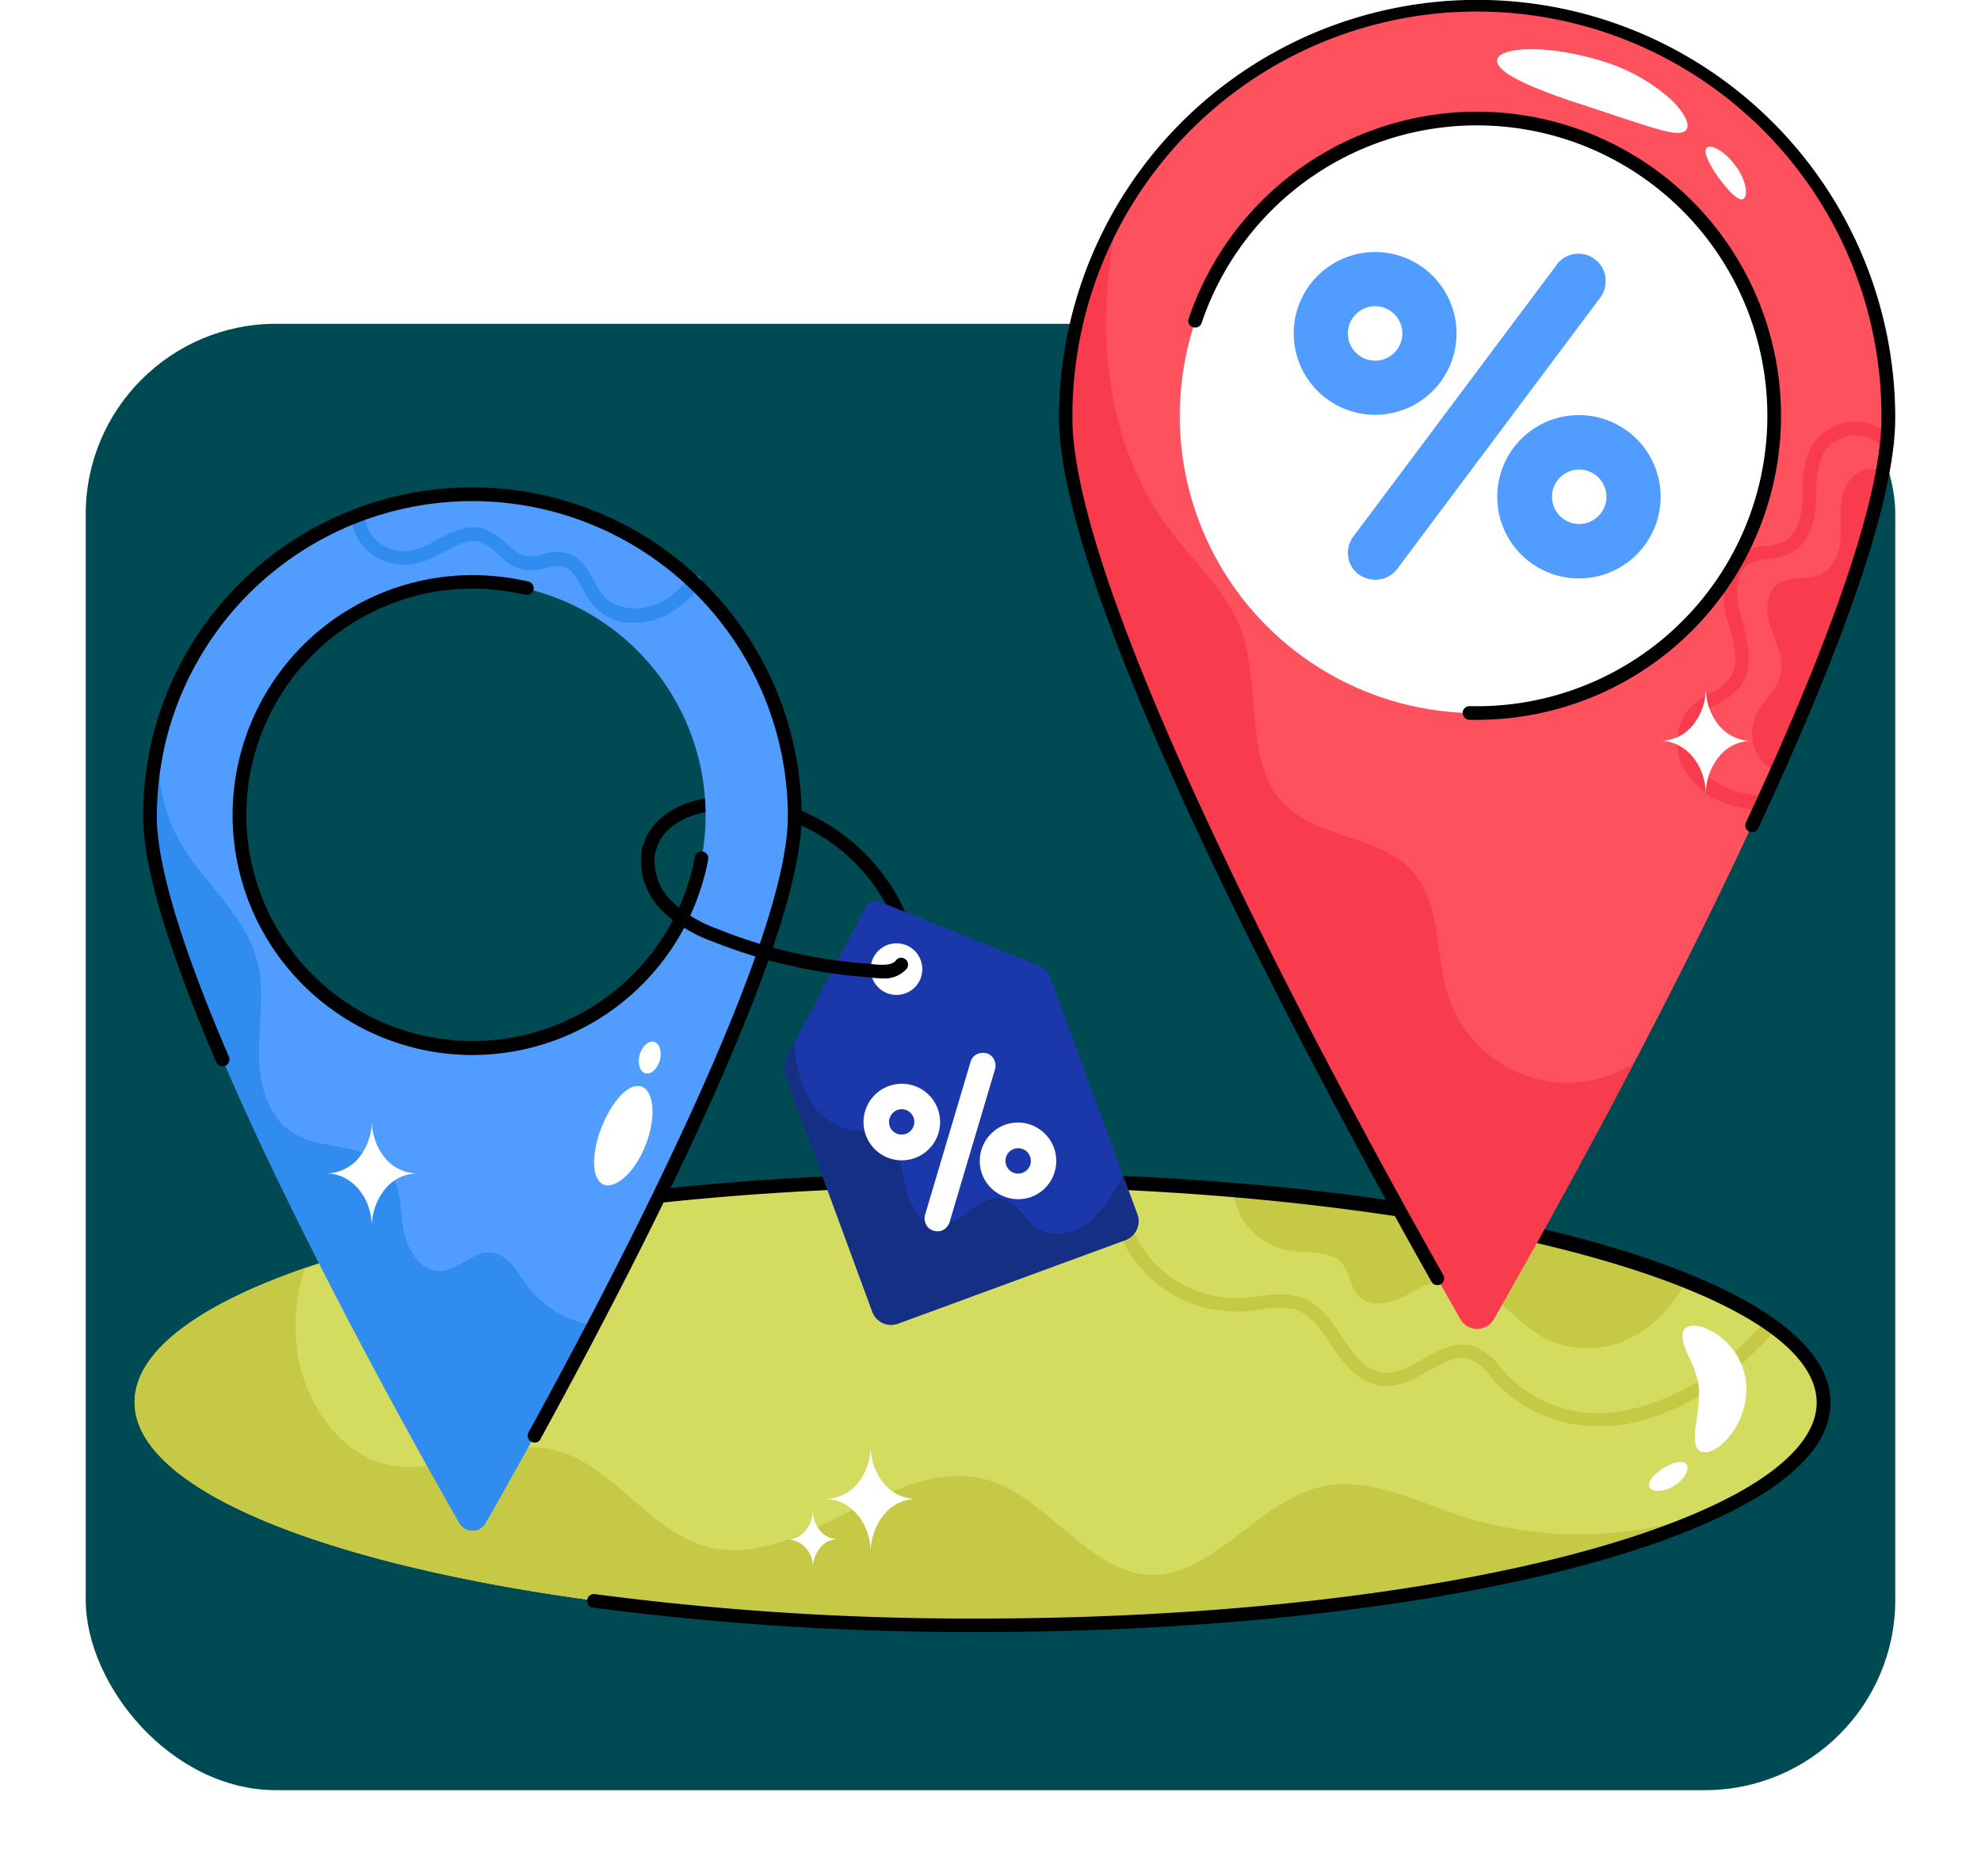 <svg xmlns="http://www.w3.org/2000/svg" xmlns:xlink="http://www.w3.org/1999/xlink" width="208" height="197" viewBox="0 0 208 197">
  <defs>
    <filter id="Rectángulo_416701" x="0" y="25" width="208" height="172" filterUnits="userSpaceOnUse">
      <feOffset dy="3" input="SourceAlpha"/>
      <feGaussianBlur stdDeviation="3" result="blur"/>
      <feFlood flood-opacity="0.161"/>
      <feComposite operator="in" in2="blur"/>
      <feComposite in="SourceGraphic"/>
    </filter>
  </defs>
  <g id="Grupo_1205879" data-name="Grupo 1205879" transform="translate(-1221 -1825.756)">
    <g transform="matrix(1, 0, 0, 1, 1221, 1825.76)" filter="url(#Rectángulo_416701)">
      <rect id="Rectángulo_416701-2" data-name="Rectángulo 416701" width="190" height="154" rx="20" transform="translate(9 31)" fill="#004a54"/>
    </g>
    <g id="Grupo_1205394" data-name="Grupo 1205394">
      <g id="location_11257115" transform="translate(1233.496 1821.826)">
        <g id="Grupo_1205354" data-name="Grupo 1205354" transform="translate(54.988 87.532)">
          <path id="Trazado_1045228" data-name="Trazado 1045228" d="M46.916,50.7a.794.794,0,0,1-.442-.147.708.708,0,0,1-.118-1,1.176,1.176,0,0,0,.206-.383c.589-1.71-.678-4.657-1.945-6.632-3.773-5.954-10.758-9.461-17.39-8.695-2.476.265-5.394,1.5-6.072,4.1a.719.719,0,0,1-1.385-.383c.884-3.3,4.362-4.8,7.31-5.158,7.162-.8,14.678,2.977,18.775,9.373.737,1.15,3.036,5.1,2.093,7.87a2.555,2.555,0,0,1-.413.8A.955.955,0,0,1,46.916,50.7Z" transform="translate(-19.74 -32.294)"/>
        </g>
        <g id="Grupo_1205355" data-name="Grupo 1205355" transform="translate(1.64 127.782)">
          <path id="Trazado_1045229" data-name="Trazado 1045229" d="M178.958,69.353c0,3.714-3.3,7.251-9.2,10.4-14.5,7.722-44.624,13-79.463,13-48.957,0-88.659-10.463-88.659-23.4,0-5.305,6.661-10.2,17.891-14.089C35.712,49.6,61.385,45.95,90.3,45.95c9.284,0,18.215.383,26.645,1.061,19.748,1.651,36.519,5.04,47.631,9.52,9.108,3.714,14.384,8.105,14.384,12.821Z" transform="translate(-1.64 -45.95)" fill="#d3dc5e"/>
        </g>
        <g id="Grupo_1205356" data-name="Grupo 1205356" transform="translate(117.003 128.813)">
          <path id="Trazado_1045230" data-name="Trazado 1045230" d="M88.352,55.879a14.208,14.208,0,0,1-4.421,5.188,10.237,10.237,0,0,1-9.992,1.12c-2.034-.973-3.6-2.653-5.364-4.1-1.768-1.415-3.979-2.564-6.19-2.181-1.5.295-2.8,1.3-4.215,1.916s-3.3.766-4.333-.383c-.8-.914-.825-2.3-1.562-3.242-1.238-1.5-3.537-1.15-5.482-1.415a7.175,7.175,0,0,1-5.158-3.537A6.829,6.829,0,0,1,40.78,46.3C60.469,48.01,77.24,51.4,88.352,55.879Z" transform="translate(-40.78 -46.3)" fill="#c6c945"/>
        </g>
        <g id="Grupo_1205357" data-name="Grupo 1205357" transform="translate(104.033 127.399)">
          <path id="Trazado_1045231" data-name="Trazado 1045231" d="M87.785,72.111A14.607,14.607,0,0,1,76.938,67.6l-.531-.619a5.625,5.625,0,0,0-2.093-1.857c-1.385-.531-2.771.265-4.421,1.179-1.533.855-3.124,1.768-4.922,1.592-2.387-.236-4.009-2.27-5.158-4.009l-.206-.295c-1.032-1.562-2.093-3.154-3.655-3.684a8.285,8.285,0,0,0-3.714-.029l-1.415.177a13.384,13.384,0,0,1-10.67-3.95,13.55,13.55,0,0,1-3.773-9.579.689.689,0,0,1,.737-.707.724.724,0,0,1,.707.737,11.854,11.854,0,0,0,12.88,12.085c.442-.029.914-.088,1.356-.147a9.489,9.489,0,0,1,4.362.088c2.063.678,3.3,2.594,4.392,4.274l.206.295c.973,1.474,2.328,3.183,4.1,3.36,1.356.147,2.682-.619,4.1-1.415,1.768-1,3.625-2.034,5.63-1.267a6.963,6.963,0,0,1,2.682,2.27c.177.206.324.383.5.589a13.574,13.574,0,0,0,11.76,3.92,22.661,22.661,0,0,0,11.642-5.748,38.947,38.947,0,0,0,3.8-3.832.71.71,0,1,1,1.061.943,41.618,41.618,0,0,1-3.95,3.95,24.177,24.177,0,0,1-12.409,6.1c-.707.059-1.415.088-2.152.088Z" transform="translate(-36.379 -45.82)" fill="#c6c945"/>
        </g>
        <g id="Grupo_1205358" data-name="Grupo 1205358" transform="translate(1.64 137.096)">
          <path id="Trazado_1045232" data-name="Trazado 1045232" d="M169.762,73.6c-14.5,7.722-44.654,13-79.463,13C41.342,86.6,1.64,76.138,1.64,63.2,1.64,57.893,8.3,53,19.531,49.11a19.3,19.3,0,0,0-.766,9.078c.943,5.6,4.627,10.316,9.019,11.466,6.013,1.621,12.291-3.006,18.3-1.326,5.512,1.5,9.52,7.988,14.973,9.844,10.169,3.478,20.4-10.11,30.595-6.661,5.924,2.034,10.434,9.55,16.565,9.815,6.4.295,11.318-7.487,17.626-9.137,4.952-1.356,9.962,1.238,14.855,2.889A40.573,40.573,0,0,0,169.762,73.6Z" transform="translate(-1.64 -49.11)" fill="#c6c945"/>
        </g>
        <g id="Grupo_1205359" data-name="Grupo 1205359" transform="translate(25.336 127.104)">
          <path id="Trazado_1045233" data-name="Trazado 1045233" d="M74.642,93.94a303.73,303.73,0,0,1-40.527-2.564.715.715,0,1,1,.206-1.415,300.577,300.577,0,0,0,40.321,2.564c33.807,0,64.136-4.952,79.139-12.91,5.777-3.065,8.813-6.455,8.813-9.756,0-12.291-40.262-22.7-87.952-22.7-24.493,0-47.248,2.564-64.048,7.251a.719.719,0,1,1-.383-1.385c16.948-4.716,39.82-7.31,64.431-7.31,50.136,0,89.4,10.581,89.4,24.11,0,3.95-3.213,7.663-9.579,11.023C139.25,88.93,108.685,93.94,74.642,93.94Z" transform="translate(-9.68 -45.72)"/>
        </g>
        <g id="Grupo_1205360" data-name="Grupo 1205360" transform="translate(99.407 4.637)">
          <path id="Trazado_1045234" data-name="Trazado 1045234" d="M121.17,47.35a31.2,31.2,0,0,1-.589,5.571c-1.5,8.282-5.836,19.689-11.171,31.626-4.6,10.316-9.962,21.074-14.944,30.565-6.278,12.026-11.967,22.076-14.737,26.881a2,2,0,0,1-3.478,0C68.146,127.845,34.81,68.306,34.81,47.35a43.18,43.18,0,0,1,86.36,0Z" transform="translate(-34.81 -4.17)" fill="#fe515e"/>
        </g>
        <g id="Grupo_1205361" data-name="Grupo 1205361" transform="translate(171.465 53.175)">
          <path id="Trazado_1045235" data-name="Trazado 1045235" d="M72.97,20.851c-1.5,8.282-5.836,19.689-11.171,31.626A4.4,4.4,0,0,1,60,50.915a4.712,4.712,0,0,1-.354-4.421c.707-1.5,2.211-2.623,2.594-4.215.413-1.621-.442-3.272-.973-4.863-.56-1.592-.678-3.655.648-4.657,1.3-.973,3.272-.383,4.686-1.12A4.287,4.287,0,0,0,68.519,28.1c.118-1.415-.088-2.83.147-4.215a3.733,3.733,0,0,1,2.387-3.154,3.253,3.253,0,0,1,1.916.118Z" transform="translate(-59.258 -20.638)" fill="#f83b4d"/>
        </g>
        <g id="Grupo_1205362" data-name="Grupo 1205362" transform="translate(163.598 48.187)">
          <path id="Trazado_1045236" data-name="Trazado 1045236" d="M65.523,59.811h-.059a15.947,15.947,0,0,1-2.505-.383,8.566,8.566,0,0,1-5.482-3.714,5.644,5.644,0,0,1,.413-6.661,9.263,9.263,0,0,1,2.181-1.562,5.876,5.876,0,0,0,2-1.5c1.15-1.533.472-3.832-.118-5.895-.5-1.739-1.3-5.63,1.385-7.31a6.418,6.418,0,0,1,2.594-.766,5.385,5.385,0,0,0,1.916-.5c1.415-.737,1.8-2.682,1.886-4.185.029-.324.029-.678.029-1a10.073,10.073,0,0,1,.914-4.716,5.436,5.436,0,0,1,5.04-2.653,5.523,5.523,0,0,1,3.449,1.71.7.7,0,0,1-.029,1,.739.739,0,0,1-1.032-.029A3.923,3.923,0,0,0,75.6,20.4a4,4,0,0,0-3.655,1.916,8.833,8.833,0,0,0-.737,4.038c0,.354-.029.678-.029,1.032-.147,2.682-1.061,4.539-2.623,5.364a7.015,7.015,0,0,1-2.417.648,5.3,5.3,0,0,0-2.034.56c-1.886,1.179-1.091,4.539-.8,5.541.678,2.387,1.5,5.188-.088,7.28a7.193,7.193,0,0,1-2.446,1.886,7.718,7.718,0,0,0-1.827,1.267,4.181,4.181,0,0,0-.236,4.922,7.362,7.362,0,0,0,4.6,3.065,13.534,13.534,0,0,0,2.27.354.744.744,0,0,1,.678.766.8.8,0,0,1-.737.766Z" transform="translate(-56.589 -18.945)" fill="#f83b4d"/>
        </g>
        <g id="Grupo_1205363" data-name="Grupo 1205363" transform="translate(99.407 26.832)">
          <path id="Trazado_1045237" data-name="Trazado 1045237" d="M94.466,100.448c-6.308,12.026-11.967,22.076-14.708,26.881a2.021,2.021,0,0,1-3.507,0C68.175,113.181,34.81,53.642,34.81,32.656A42.974,42.974,0,0,1,40.233,11.7c-.324,1.474-.589,2.947-.766,4.451-1.267,9.7.206,20.072,6.013,27.942,2.623,3.625,6.19,6.661,7.722,10.847,2.27,6.1.118,14.059,4.8,18.539,3.625,3.449,9.815,3.095,13.146,6.779,3.183,3.478,2.387,8.931,3.891,13.381a13.405,13.405,0,0,0,10.581,8.754A13.14,13.14,0,0,0,94.466,100.448Z" transform="translate(-34.81 -11.7)" fill="#f83b4d"/>
        </g>
        <g id="Grupo_1205364" data-name="Grupo 1205364" transform="translate(98.699 3.93)">
          <path id="Trazado_1045238" data-name="Trazado 1045238" d="M74.3,138.894a.662.662,0,0,1-.619-.354C61.922,117.672,34.57,67.035,34.57,47.817a43.9,43.9,0,0,1,87.8,0c0,8.076-4.834,22.577-14.384,43.092a.712.712,0,0,1-1.3-.589c9.461-20.337,14.236-34.633,14.236-42.5a42.473,42.473,0,1,0-84.945,0c0,18.893,27.234,69.265,38.936,90.015a.711.711,0,0,1-.265.973A.785.785,0,0,1,74.3,138.894Z" transform="translate(-34.57 -3.93)"/>
        </g>
        <g id="Grupo_1205365" data-name="Grupo 1205365" transform="translate(111.373 16.398)">
          <circle id="Elipse_12722" data-name="Elipse 12722" cx="31.213" cy="31.213" r="31.213" fill="#fff"/>
        </g>
        <g id="Grupo_1205366" data-name="Grupo 1205366" transform="translate(112.269 15.661)">
          <path id="Trazado_1045239" data-name="Trazado 1045239" d="M69.492,71.781h-.8a.744.744,0,0,1-.707-.737.717.717,0,0,1,.707-.707h.029A30.5,30.5,0,1,0,40.577,30.1a.712.712,0,0,1-.914.442.69.69,0,0,1-.442-.914,31.934,31.934,0,1,1,30.27,42.148Z" transform="translate(-39.174 -7.91)"/>
        </g>
        <g id="Grupo_1205369" data-name="Grupo 1205369" transform="translate(123.34 30.398)">
          <g id="Grupo_1205368" data-name="Grupo 1205368">
            <g id="Grupo_1205367" data-name="Grupo 1205367">
              <path id="Trazado_1045240" data-name="Trazado 1045240" d="M42.93,21.458a8.548,8.548,0,1,1,8.548,8.548,8.554,8.554,0,0,1-8.548-8.548Zm6.809,25.289a2.766,2.766,0,0,1-1.12-2.27,2.927,2.927,0,0,1,.589-1.71L70.577,14.207a2.766,2.766,0,0,1,2.27-1.12,2.8,2.8,0,0,1,1.71.589,2.766,2.766,0,0,1,1.12,2.27,2.856,2.856,0,0,1-.531,1.71L53.777,46.216a2.9,2.9,0,0,1-2.3,1.12,3.084,3.084,0,0,1-1.739-.589Zm-1.12-25.289A2.859,2.859,0,1,0,51.478,18.6a2.862,2.862,0,0,0-2.859,2.859ZM64.3,38.612a8.577,8.577,0,1,1,17.154,0,8.577,8.577,0,0,1-17.154,0Zm5.748,0a2.859,2.859,0,1,0,2.859-2.859A2.862,2.862,0,0,0,70.047,38.612Z" transform="translate(-42.93 -12.91)" fill="#509dff"/>
            </g>
          </g>
        </g>
        <g id="Grupo_1205371" data-name="Grupo 1205371" transform="translate(3.261 55.835)">
          <g id="Grupo_1205370" data-name="Grupo 1205370">
            <path id="Trazado_1045241" data-name="Trazado 1045241" d="M36.056,21.54A33.872,33.872,0,0,0,3.1,47.448a35.156,35.156,0,0,0-.914,7.929c0,16.447,26.173,63.134,32.481,74.217a1.578,1.578,0,0,0,2.741,0c2.122-3.714,6.514-11.5,11.377-20.779,9.579-18.3,21.1-42.532,21.1-53.437A33.838,33.838,0,0,0,36.056,21.54Zm0,58.183A24.464,24.464,0,1,1,60.52,55.259,24.46,24.46,0,0,1,36.056,79.723Z" transform="translate(-2.19 -21.54)" fill="#509dff"/>
          </g>
        </g>
        <g id="Grupo_1205372" data-name="Grupo 1205372" transform="translate(24.333 57.336)">
          <path id="Trazado_1045242" data-name="Trazado 1045242" d="M39.081,34.047a5.4,5.4,0,0,1-4.274-1.827,9.419,9.419,0,0,1-1.179-1.857c-.589-1.061-1.091-2-2-2.211a3.858,3.858,0,0,0-1.8.147,5.5,5.5,0,0,1-2.211.206,5.328,5.328,0,0,1-2.8-1.651,5.642,5.642,0,0,0-1.857-1.267c-1.208-.383-2.446.265-3.832,1a11.817,11.817,0,0,1-3.006,1.267,5.794,5.794,0,0,1-5.571-1.945,5.593,5.593,0,0,1-1.208-3.095.72.72,0,0,1,.648-.766.686.686,0,0,1,.766.648A4.062,4.062,0,0,0,11.67,25,4.232,4.232,0,0,0,15.8,26.443a9.643,9.643,0,0,0,2.623-1.12c1.562-.825,3.154-1.68,4.952-1.12a6.733,6.733,0,0,1,2.358,1.562,4.351,4.351,0,0,0,2.093,1.3,4.166,4.166,0,0,0,1.651-.206,5.087,5.087,0,0,1,2.505-.147c1.5.383,2.24,1.739,2.889,2.918A9.263,9.263,0,0,0,35.9,31.218c1.562,1.8,4.627,1.592,6.6.324a10.385,10.385,0,0,0,2.387-2.211.714.714,0,1,1,1.12.884A10.9,10.9,0,0,1,43.3,32.751a7.48,7.48,0,0,1-4.215,1.3Z" transform="translate(-9.339 -22.049)" fill="#308cef"/>
        </g>
        <g id="Grupo_1205373" data-name="Grupo 1205373" transform="translate(3.261 81.743)">
          <path id="Trazado_1045243" data-name="Trazado 1045243" d="M48.789,91.7c-4.863,9.284-9.255,17.066-11.377,20.779a1.578,1.578,0,0,1-2.741,0C28.334,101.422,2.19,54.705,2.19,38.259a33.555,33.555,0,0,1,.943-7.929A18,18,0,0,0,5.373,41c2.476,4.274,6.779,7.575,8.047,12.379.8,3.095.206,6.337.206,9.52-.029,3.183.766,6.75,3.449,8.518,3.095,2,7.87,1.032,10.139,3.95,1.326,1.71,1.238,4.067,1.562,6.19.354,2.122,1.739,4.51,3.891,4.451,1.916-.059,3.449-2.152,5.364-1.945,1.71.147,2.623,1.975,3.655,3.36a10.853,10.853,0,0,0,7.1,4.274Z" transform="translate(-2.19 -30.33)" fill="#308cef"/>
        </g>
        <g id="Grupo_1205374" data-name="Grupo 1205374" transform="translate(2.524 55.098)">
          <path id="Trazado_1045244" data-name="Trazado 1045244" d="M43.057,121.621a.785.785,0,0,1-.354-.088.721.721,0,0,1-.295-.973c2.181-3.95,4.244-7.84,6.219-11.583,9.579-18.3,21.015-42.384,21.015-53.113A33.137,33.137,0,0,0,4.3,48.082a34.854,34.854,0,0,0-.914,7.781c0,5.04,2.535,13.529,7.575,25.26a.72.72,0,0,1-1.326.56c-5.1-11.908-7.693-20.6-7.693-25.82a36.019,36.019,0,0,1,.943-8.105,34.585,34.585,0,0,1,68.2,8.105c0,10.994-11.525,35.31-21.192,53.761-1.945,3.743-4.067,7.663-6.219,11.613a.639.639,0,0,1-.619.383Zm-6.514-40.7a25.2,25.2,0,0,1,0-50.4,26.142,26.142,0,0,1,5.865.678.711.711,0,1,1-.324,1.385,24.716,24.716,0,0,0-5.512-.648A23.756,23.756,0,1,0,59.887,60.108a.687.687,0,0,1,.825-.56.716.716,0,0,1,.56.855A25.2,25.2,0,0,1,36.543,80.917Z" transform="translate(-1.94 -21.29)"/>
        </g>
        <g id="Grupo_1205375" data-name="Grupo 1205375" transform="translate(69.821 98.553)">
          <path id="Trazado_1045245" data-name="Trazado 1045245" d="M60.577,71.658,36.762,80.412a2.094,2.094,0,0,1-2.712-1.238L24.884,54.268A2.292,2.292,0,0,1,25,52.559l.884-1.68,7.487-14.236a1.154,1.154,0,0,1,1.444-.531L51.5,42.8a2.088,2.088,0,0,1,1.208,1.238l7.634,20.75,1.533,4.156A2.113,2.113,0,0,1,60.577,71.658Z" transform="translate(-24.772 -36.033)" fill="#1b38ab"/>
        </g>
        <g id="Grupo_1205376" data-name="Grupo 1205376" transform="translate(69.821 113.398)">
          <path id="Trazado_1045246" data-name="Trazado 1045246" d="M60.577,61.849,36.762,70.6a2.094,2.094,0,0,1-2.712-1.238L24.884,44.46A2.292,2.292,0,0,1,25,42.75l.884-1.68a15.4,15.4,0,0,0,1,4.893,6.938,6.938,0,0,0,4.6,4.244c1.12.236,2.328.088,3.36.589,1.8.855,2.211,3.154,2.623,5.07.413,1.945,1.385,4.215,3.36,4.362,2.564.236,4.48-3.36,6.956-2.712,1.474.383,2.152,2.063,3.39,2.977,1.739,1.238,4.244.619,5.865-.737a15.547,15.547,0,0,0,3.3-4.775l1.533,4.156A2.113,2.113,0,0,1,60.577,61.849Z" transform="translate(-24.772 -41.07)" fill="#142f84"/>
        </g>
        <g id="Grupo_1205377" data-name="Grupo 1205377" transform="translate(78.922 102.994)">
          <circle id="Elipse_12723" data-name="Elipse 12723" cx="2.712" cy="2.712" r="2.712" fill="#fff"/>
        </g>
        <g id="Grupo_1205379" data-name="Grupo 1205379" transform="translate(78.172 114.494)">
          <g id="Grupo_1205378" data-name="Grupo 1205378">
            <path id="Trazado_1045247" data-name="Trazado 1045247" d="M27.854,50.1a4.019,4.019,0,1,1,5.158,2.387A4.008,4.008,0,0,1,27.854,50.1Zm7.1,10.021A1.262,1.262,0,0,1,34.1,59.3a1.4,1.4,0,0,1-.029-.855L38.848,42.38a1.262,1.262,0,0,1,.825-.855,1.4,1.4,0,0,1,.855-.029,1.262,1.262,0,0,1,.855.825,1.4,1.4,0,0,1,.029.855L36.638,59.239a1.446,1.446,0,0,1-.825.884,1.409,1.409,0,0,1-.855,0Zm-4.6-10.965a1.333,1.333,0,1,0,.8-1.71A1.37,1.37,0,0,0,30.36,49.159Zm9.7,5.04a4.064,4.064,0,0,1,2.387-5.188,4.033,4.033,0,0,1,2.771,7.575A4.068,4.068,0,0,1,40.057,54.2Zm2.535-.943a1.333,1.333,0,0,0,2.505-.914,1.333,1.333,0,0,0-2.505.914Z" transform="translate(-27.606 -41.442)" fill="#fff"/>
          </g>
        </g>
        <g id="Grupo_1205380" data-name="Grupo 1205380" transform="translate(54.775 92.264)">
          <path id="Trazado_1045248" data-name="Trazado 1045248" d="M45.023,48.314a11.53,11.53,0,0,1-1.5-.118,4.854,4.854,0,0,0-.619-.059A54.105,54.105,0,0,1,27.25,44.453a14.844,14.844,0,0,1-5.482-3.39,7.377,7.377,0,0,1-1.916-6.632.719.719,0,0,1,1.385.383A5.926,5.926,0,0,0,22.8,40.09a13.637,13.637,0,0,0,4.952,3.036,51.319,51.319,0,0,0,15.238,3.6c.206.029.442.029.678.059,1.032.118,2.3.265,2.8-.354a.684.684,0,0,1,1-.118.708.708,0,0,1,.118,1,3.067,3.067,0,0,1-2.564,1Z" transform="translate(-19.667 -33.9)"/>
        </g>
        <g id="Grupo_1205381" data-name="Grupo 1205381" transform="translate(74.177 155.753)">
          <path id="Trazado_1045249" data-name="Trazado 1045249" d="M35.741,61.04a4.377,4.377,0,0,0-3.36,1.651A6.2,6.2,0,0,0,31,66.67c0-3.095-2.122-5.63-4.745-5.63a4.49,4.49,0,0,0,3.36-1.621A6.2,6.2,0,0,0,31,55.44a6.2,6.2,0,0,0,1.385,3.979,4.443,4.443,0,0,0,3.36,1.621Z" transform="translate(-26.25 -55.44)" fill="#fff"/>
        </g>
        <g id="Grupo_1205382" data-name="Grupo 1205382" transform="translate(161.863 76.142)">
          <path id="Trazado_1045250" data-name="Trazado 1045250" d="M65.491,34.03a4.377,4.377,0,0,0-3.36,1.651,6.2,6.2,0,0,0-1.385,3.979c0-3.095-2.122-5.63-4.745-5.63a4.49,4.49,0,0,0,3.36-1.621,6.2,6.2,0,0,0,1.385-3.979,6.2,6.2,0,0,0,1.385,3.979A4.5,4.5,0,0,0,65.491,34.03Z" transform="translate(-56 -28.43)" fill="#fff"/>
        </g>
        <g id="Grupo_1205383" data-name="Grupo 1205383" transform="translate(21.801 121.563)">
          <path id="Trazado_1045251" data-name="Trazado 1045251" d="M17.971,49.44a4.377,4.377,0,0,0-3.36,1.651,6.2,6.2,0,0,0-1.385,3.979c0-3.095-2.122-5.63-4.745-5.63a4.49,4.49,0,0,0,3.36-1.621,6.2,6.2,0,0,0,1.385-3.979,6.2,6.2,0,0,0,1.385,3.979,4.443,4.443,0,0,0,3.36,1.621Z" transform="translate(-8.48 -43.84)" fill="#fff"/>
        </g>
        <g id="Grupo_1205384" data-name="Grupo 1205384" transform="translate(70.257 162.503)">
          <path id="Trazado_1045252" data-name="Trazado 1045252" d="M30.108,60.8a2.362,2.362,0,0,0-1.827.914,3.38,3.38,0,0,0-.766,2.181A2.87,2.87,0,0,0,24.92,60.8a2.476,2.476,0,0,0,1.827-.884,3.38,3.38,0,0,0,.766-2.181,3.38,3.38,0,0,0,.766,2.181,2.38,2.38,0,0,0,1.827.884Z" transform="translate(-24.92 -57.73)" fill="#fff"/>
        </g>
        <g id="Grupo_1205387" data-name="Grupo 1205387" transform="translate(49.881 113.318)">
          <g id="Grupo_1205385" data-name="Grupo 1205385" transform="translate(0 4.66)">
            <path id="Trazado_1045253" data-name="Trazado 1045253" d="M22.938,42.672c1.326.383,1.651,3.154.5,6.1-1.12,2.947-3.242,4.775-4.48,4.185s-1.238-3.242-.177-5.983C19.873,44.234,21.612,42.289,22.938,42.672Z" transform="translate(-18.007 -42.624)" fill="#fff"/>
          </g>
          <g id="Grupo_1205386" data-name="Grupo 1205386" transform="translate(4.693)">
            <path id="Trazado_1045254" data-name="Trazado 1045254" d="M21.193,41.064c.589.147.855,1,.619,1.945-.265.914-.943,1.533-1.533,1.356s-.825-1.032-.589-1.945c.265-.884.914-1.5,1.5-1.356Z" transform="translate(-19.599 -41.043)" fill="#fff"/>
          </g>
        </g>
        <g id="Grupo_1205390" data-name="Grupo 1205390" transform="translate(144.693 9.098)">
          <g id="Grupo_1205388" data-name="Grupo 1205388">
            <path id="Trazado_1045255" data-name="Trazado 1045255" d="M70.027,14.162c-.442.56-1.71.295-3.478-.236-1.8-.531-4.126-1.326-6.779-2.211-5.305-1.68-9.9-3.537-9.579-4.952.265-1.3,5.188-1.651,11.141.206a19.142,19.142,0,0,1,7.015,3.92C69.88,12.334,70.469,13.631,70.027,14.162Z" transform="translate(-50.175 -5.684)" fill="#fff"/>
          </g>
          <g id="Grupo_1205389" data-name="Grupo 1205389" transform="translate(21.884 10.238)">
            <path id="Trazado_1045256" data-name="Trazado 1045256" d="M61.551,14.648c-.56.236-1.533-.855-2.564-2.211-.973-1.385-1.68-2.712-1.267-3.154s1.886.295,3.036,1.886C61.934,12.732,62.082,14.412,61.551,14.648Z" transform="translate(-57.599 -9.157)" fill="#fff"/>
          </g>
        </g>
        <g id="Grupo_1205393" data-name="Grupo 1205393" transform="translate(160.649 143.151)">
          <g id="Grupo_1205391" data-name="Grupo 1205391" transform="translate(3.504)">
            <path id="Trazado_1045257" data-name="Trazado 1045257" d="M58.525,64.268c-.531-.442-.5-1.444-.354-2.653a20.191,20.191,0,0,0,.354-3.92,11.029,11.029,0,0,0-1.179-3.478c-.531-1.179-.8-2.211-.324-2.712s1.474-.472,2.83.236A7.328,7.328,0,0,1,62,53.568a6.971,6.971,0,0,1,1.474,3.714,7.948,7.948,0,0,1-2.24,6.042c-1.12,1.12-2.181,1.356-2.712.943Z" transform="translate(-56.777 -51.164)" fill="#fff"/>
          </g>
          <g id="Grupo_1205392" data-name="Grupo 1205392" transform="translate(0 14.305)">
            <path id="Trazado_1045258" data-name="Trazado 1045258" d="M55.623,58.618c-.206-.589.531-1.326,1.474-1.945.973-.589,1.975-.884,2.387-.442.413.413-.059,1.562-1.267,2.3C57.067,59.267,55.8,59.178,55.623,58.618Z" transform="translate(-55.588 -56.018)" fill="#fff"/>
          </g>
        </g>
      </g>
    </g>
  </g>
</svg>
